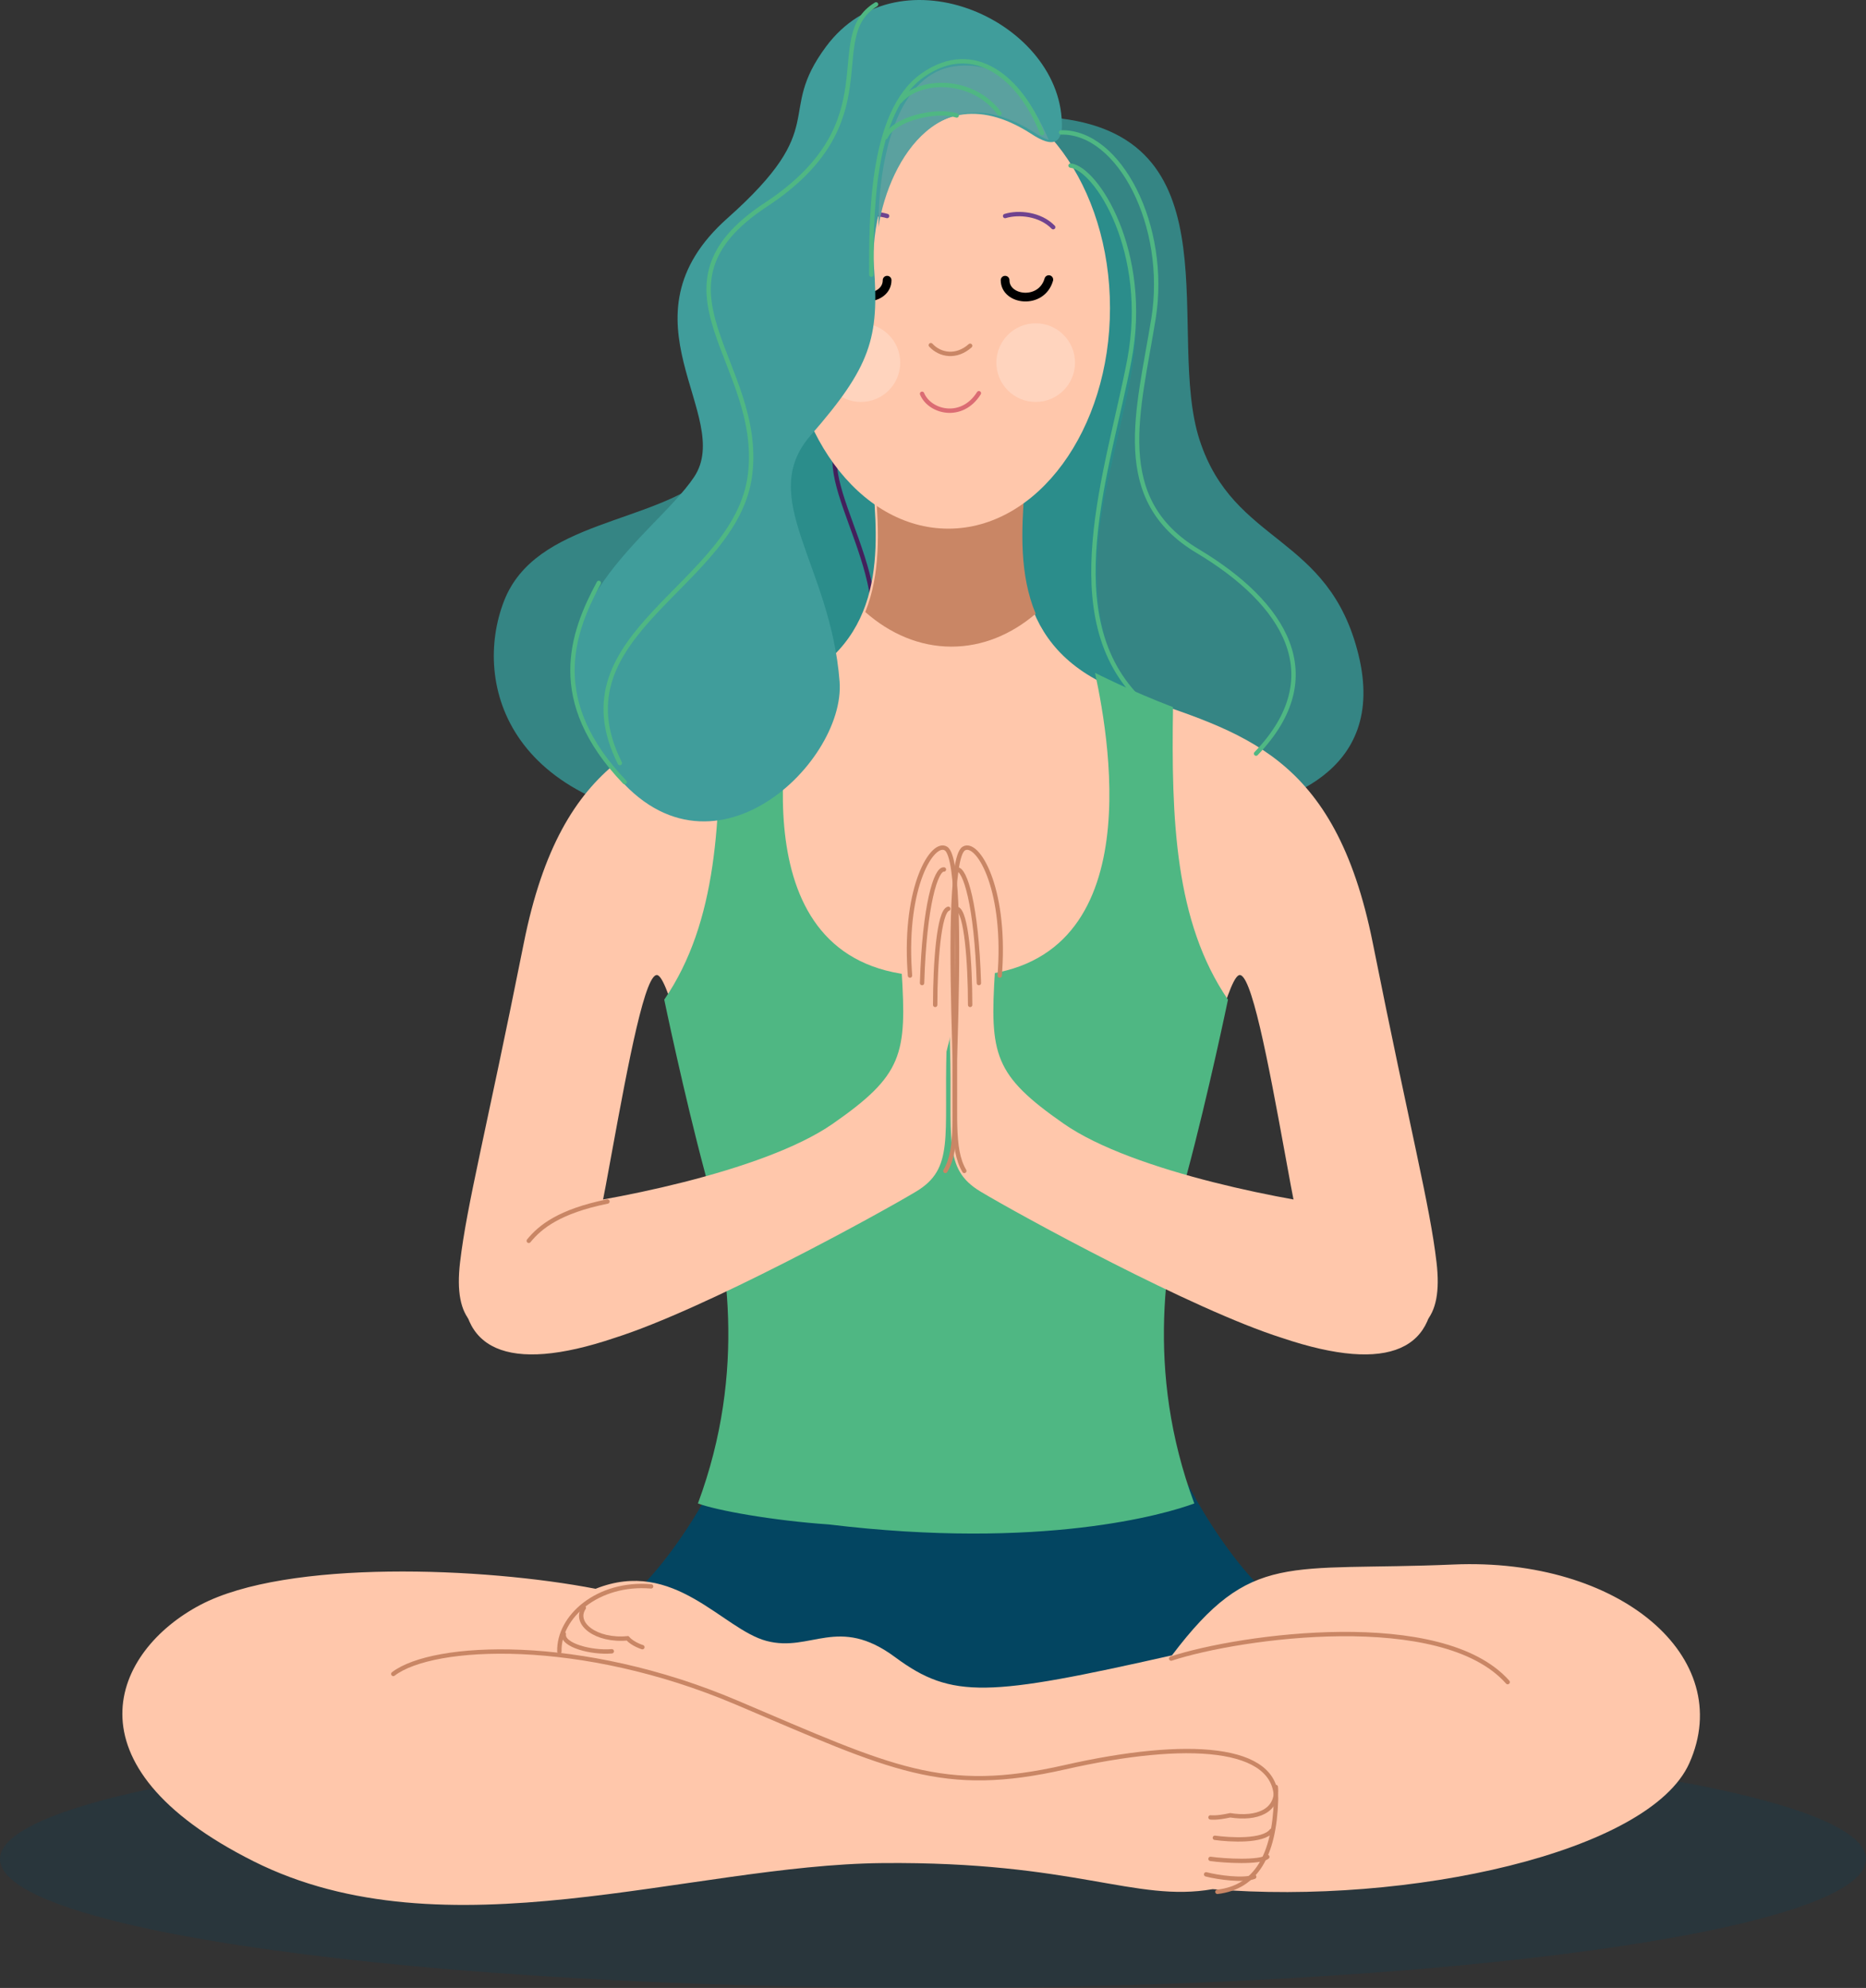 <?xml version="1.0" encoding="UTF-8"?>
<svg width="427px" height="455px" viewBox="0 0 427 455" version="1.1" xmlns="http://www.w3.org/2000/svg" xmlns:xlink="http://www.w3.org/1999/xlink">
    <rect x="0" y="0" width="427" height="455" fill="#333333" stroke="none"/>
    <!-- Generator: Sketch 49.3 (51167) - http://www.bohemiancoding.com/sketch -->
    <title>Page 1 Copy 2</title>
    <desc>Created with Sketch.</desc>
    <defs></defs>
    <g id="vedanth-ui" stroke="none" stroke-width="1" fill="none" fill-rule="evenodd">
        <g id="Vedanth-yoga-website" transform="translate(-470, -1752)">
            <g id="Benefits-of-yoga" transform="translate(0, 1529)">
                <g id="Group-52" transform="translate(47, 76)">
                    <g id="Page-1-Copy-2" transform="translate(423, 147)">
                        <path d="M427,425.499 C427,441.793 331.413,455 213.5,455 C95.587,455 0,441.793 0,425.499 C0,409.207 95.587,396 213.5,396 C331.413,396 427,409.207 427,425.499" id="Fill-1" fill="#034561" opacity="0.2"></path>
                        <path d="M218.228,401.707 C225.872,400.063 262.921,390.944 289,363.816 C284.943,360.12 278.048,351.497 271.962,340 L217.5,348.423 L163.038,340 C156.951,351.497 150.057,360.12 146,363.816 C172.079,390.944 209.126,400.063 216.774,401.707 L216.791,402 C216.791,402 217.051,401.953 217.5,401.86 C217.949,401.953 218.209,402 218.209,402 L218.228,401.707 Z" id="Fill-9" fill="#034561"></path>
                        <path d="M136.288,363.641 C110.82,358.702 65.684,356.849 45.806,367.347 C25.93,377.844 14.128,403.984 58.023,426.009 C101.916,448.034 157.616,426.834 201.924,426.421 C246.232,426.009 259.689,435.478 277.496,432.391 C322.218,436.096 377.421,424.023 386.57,403.557 C397.409,379.312 370.668,356.437 332.571,358.084 C294.473,359.732 286.4,354.792 268.181,378.875 C226.148,388.342 217.865,388.96 204.822,379.285 C191.779,369.612 185.565,378.256 175.42,375.58 C165.275,372.904 154.301,356.437 136.288,363.641" id="Fill-11" fill="#FFC7AB"></path>
                        <path d="M162.8,108.351 C149.792,120.104 122.537,118.865 115.309,137.629 C108.083,156.392 115.929,186.702 166.103,189.176 C216.281,191.651 268.105,187.938 280.289,186.082 C292.473,184.227 317.664,177.425 310.85,149.796 C304.037,122.165 282.357,124.846 274.51,100.722 C266.661,76.599 282.975,32.063 242.711,27.114 C210.292,24.228 195.011,76.804 162.8,108.351" id="Fill-13" fill="#358584"></path>
                        <path d="M189.079,85.308 C175.161,94.578 168.818,149.427 188.152,159.932 C207.484,170.439 258.526,165.341 259.762,159.315 C250.018,148.5 249.246,129.652 253.421,110.493 C257.598,91.335 260.537,82.527 259.918,69.859 C259.298,57.19 254.196,37.104 240.121,38.031 C224.809,38.65 195.42,62.906 189.079,85.308" id="Fill-17" fill="#2B8D8B"></path>
                        <path d="M192.773,100 C184.474,109.915 208.689,135.238 196.497,154" id="Stroke-21" stroke="#43205C" stroke-linecap="round"></path>
                        <path d="M328.724,288.927 C327.172,275.668 322.828,259.324 314.139,215.845 C305.447,172.366 284.346,167.74 258.276,158.798 C232.207,149.854 232.828,128.885 234.068,112.543 L217.312,111.055 L217.312,111 L217,111.028 L216.69,111 L216.69,111.055 L199.931,112.543 C201.171,128.885 201.792,149.854 175.723,158.798 C149.656,167.74 128.552,172.366 119.864,215.845 C111.173,259.324 106.828,275.668 105.275,288.927 C103.726,302.186 108.69,306.813 120.794,305.886 C132.896,304.962 136.311,283.992 140.034,263.64 C143.76,243.289 147.794,221.703 150.587,223.245 C153.379,224.787 158.345,248.223 161.449,251.922 C164.414,255.459 212.698,250.55 217,250.106 C221.301,250.55 269.585,255.459 272.553,251.922 C275.654,248.223 280.62,224.787 283.412,223.245 C286.208,221.703 290.242,243.289 293.965,263.64 C297.688,283.992 301.103,304.962 313.208,305.886 C325.311,306.813 330.275,302.186 328.724,288.927" id="Fill-23" fill="#FFC7AB"></path>
                        <path d="M217.725,148 C224.797,148 231.398,145.241 237,140.473 C233.262,131.556 233.741,121.381 234.404,112.549 L217.725,111.055 L217.725,111 L217.415,111.028 L217.106,111 L217.106,111.055 L200.424,112.549 C201.079,121.25 201.559,131.257 198,140.077 C203.694,145.087 210.46,148 217.725,148" id="Fill-25" fill="#C98665"></path>
                        <path d="M254,70.5 C254,98.391 237.436,121 217.001,121 C196.566,121 180,98.391 180,70.5 C180,42.609 196.566,20 217.001,20 C237.436,20 254,42.609 254,70.5" id="Fill-27" fill="#FFC7AB"></path>
                        <path d="M203,64.132 C203,68.771 194.692,69.831 193,64" id="Stroke-29" stroke="#000000" stroke-width="2" stroke-linecap="round"></path>
                        <path d="M188,83 C188,87.971 192.031,92 196.998,92 C201.969,92 206,87.971 206,83 C206,78.028 201.969,74 196.998,74 C192.031,74 188,78.028 188,83" id="Fill-31" fill="#FFFFFF" style="mix-blend-mode: lighten;" opacity="0.23"></path>
                        <path d="M203,49.444 C199.88,48.486 194.958,48.964 192,52" id="Stroke-33" stroke="#6F438F" stroke-linecap="round"></path>
                        <path d="M271.667,268.476 C276.538,250.294 281,228.802 281,228.802 C268.832,211.031 268.017,187.474 268.424,161.852 C258.687,158.132 250.576,154 250.576,154 C254.226,170.944 263.152,223.43 219.339,223.43 C219.132,230.808 217.298,239.213 214.401,248.077 C214.121,239.161 213.868,230.748 213.661,223.43 C169.848,223.43 178.774,170.944 182.427,154 C182.427,154 174.312,158.132 164.576,161.852 C164.983,187.474 164.171,211.031 152,228.802 C152,228.802 156.465,250.294 161.333,268.476 C166.201,286.658 171.066,313.523 159.707,344.107 C163.932,345.691 176.684,348.018 189.684,348.916 C238.419,354.818 266.75,346.563 273.293,344.107 C261.934,313.523 266.799,286.658 271.667,268.476" id="Fill-35" fill="#4FB783"></path>
                        <path d="M310.914,276.745 C296.086,275.194 259.463,268.368 243.423,257.199 C227.383,246.028 226.475,241.374 227.683,222.136 C228.896,202.899 222.54,192.35 219.513,194.211 C216.486,196.073 216.789,219.345 217.396,239.823 C217.999,260.301 215.578,267.437 224.355,272.713 C233.132,277.987 272.782,299.706 293.36,306.22 C318.177,314.599 329.376,308.703 327.866,291.949 C326.352,275.194 310.914,276.745 310.914,276.745" id="Fill-37" fill="#FFC7AB"></path>
                        <path d="M123.083,276.745 C137.914,275.194 174.537,268.368 190.577,257.199 C206.617,246.028 207.525,241.374 206.314,222.136 C205.104,202.899 211.46,192.35 214.487,194.211 C217.514,196.073 217.211,219.345 216.604,239.823 C216.001,260.301 218.419,267.437 209.643,272.713 C200.865,277.987 161.218,299.706 140.637,306.22 C115.823,314.599 104.624,308.703 106.134,291.949 C107.648,275.194 123.083,276.745 123.083,276.745" id="Fill-39" fill="#FFC7AB"></path>
                        <path d="M208.232,223.29 C208.207,222.889 208.183,222.48 208.153,222.066 C206.927,202.877 213.377,192.354 216.45,194.21 C219.522,196.068 219.213,219.28 218.598,239.707 C218.142,254.987 219.399,262.819 216.335,268" id="Stroke-41" stroke="#C98665" stroke-linecap="round"></path>
                        <path d="M242.992,29.312 C243.613,5.076 205.912,-12.091 189.024,10.669 C177.34,26.412 190.471,28.587 166.484,49.924 C140.572,72.974 168.139,95.188 158.834,109.17 C149.529,123.154 116.237,142.21 138.569,174.215 C160.9,206.22 193.591,175.005 192.124,155.986 C190.058,129.161 173.033,113.923 185.507,99.641 C199.258,83.898 201.224,77.372 199.982,60.904 C198.742,44.436 211.15,14.709 235.86,30.555 C241.442,34.283 242.683,32.109 242.992,29.312" id="Fill-43" fill="#409D9B"></path>
                        <path d="M218.536,15.16 C206.551,16.687 201.12,33.12 201,52 C203.593,35.856 215.731,16.956 236.617,30.28 C237.99,31.192 239.1,31.748 240,32.03 C236.266,23.617 230.661,13.612 218.536,15.16" id="Fill-45" fill="#5BA19F"></path>
                        <path d="M121,284 C123.571,280.849 127.925,277.248 139,275" id="Stroke-47" stroke="#C98665" stroke-linecap="round"></path>
                        <path d="M90,383.132 C99.08,376.156 132.917,374.512 168.611,389.7 C204.307,404.885 215.654,410.838 243.715,404.477 C271.774,398.113 292.406,399.552 291.994,412.069 C291.584,424.586 287.456,431.973 278.583,433" id="Stroke-49" stroke="#C98665" stroke-linecap="round"></path>
                        <path d="M128.004,378 C127.791,370.034 136.788,362.066 149,363.089" id="Stroke-51" stroke="#C98665" stroke-linecap="round"></path>
                        <path d="M291.948,409 C292.561,414.521 287.648,416.442 281.506,415.481 C278.23,416.202 277,415.962 277,415.962" id="Stroke-53" stroke="#C98665" stroke-linecap="round"></path>
                        <path d="M278,420.635 C281.41,421.101 289.082,421.567 291,419" id="Stroke-55" stroke="#C98665" stroke-linecap="round"></path>
                        <path d="M277,425.459 C280.221,425.917 288.28,426.376 290,425" id="Stroke-57" stroke="#C98665" stroke-linecap="round"></path>
                        <path d="M276,429 C278.64,429.695 284.579,430.531 287,429.556" id="Stroke-59" stroke="#C98665" stroke-linecap="round"></path>
                        <path d="M268,379.613 C283.854,374.427 329.97,368.047 345,385" id="Stroke-61" stroke="#C98665" stroke-linecap="round"></path>
                        <path d="M133.593,368 C131.192,371.6 136.394,375.65 143.597,374.976 C144.799,376.326 147,377 147,377" id="Stroke-63" stroke="#C98665" stroke-linecap="round"></path>
                        <path d="M129.019,374 C128.597,376.563 135.356,378.338 140,377.946" id="Stroke-65" stroke="#C98665" stroke-linecap="round"></path>
                        <path d="M217,208 C214.858,208.629 214,220.362 214,230" id="Stroke-67" stroke="#C98665" stroke-linecap="round"></path>
                        <path d="M216,199.004 C214.213,198.794 211.534,206.969 211,225" id="Stroke-69" stroke="#C98665" stroke-linecap="round"></path>
                        <path d="M228.768,223.29 C228.793,222.889 228.819,222.48 228.847,222.066 C230.073,202.877 223.622,192.354 220.552,194.21 C217.479,196.068 217.786,219.28 218.401,239.707 C218.86,254.987 217.601,262.819 220.664,268" id="Stroke-71" stroke="#C98665" stroke-linecap="round"></path>
                        <path d="M219,208 C221.142,208.629 222,220.362 222,230" id="Stroke-73" stroke="#C98665" stroke-linecap="round"></path>
                        <path d="M219,199.004 C220.784,198.794 223.464,206.969 224,225" id="Stroke-75" stroke="#C98665" stroke-linecap="round"></path>
                        <g id="hair-strokes" transform="translate(131, 1)" stroke="#4FB783" stroke-linecap="round">
                            <path d="M107.467,29.488 C102.834,17.463 92.177,7.748 80.128,16.229 C68.08,24.708 68.389,49.532 68.389,61.866" id="Stroke-77"></path>
                            <path d="M74.901,22.216 C79.534,16.82 91.678,16.794 97.697,24.963" id="Stroke-79"></path>
                            <path d="M71.645,30.39 C73.56,26.182 83.138,23.926 87.928,25.43" id="Stroke-81"></path>
                            <path d="M6.026,132.415 C-0.19,143.965 -5.798,159.422 11.941,178" id="Stroke-83"></path>
                            <path d="M69.474,0 C56.988,7.562 73.106,26.886 44.234,45.87 C15.364,64.854 43.765,81.984 40.646,107.604 C37.524,133.223 -4.143,143.718 10.838,173.659" id="Stroke-85"></path>
                            <path d="M111.809,29.308 C125.177,28.999 136.372,50.79 132.95,71.964 C129.529,93.134 123.156,113.225 143.057,125.126 C162.955,137.025 173.528,153.716 156.428,171.488" id="Stroke-15"></path>
                            <path d="M113.98,36.902 C119.829,37.521 132.16,56.569 127.418,81.501 C122.674,106.434 110.184,140.502 130.263,159.549" id="Stroke-19"></path>
                        </g>
                        <path d="M230,64.132 C230,68.771 238.306,69.831 240,64" id="Stroke-87" stroke="#000000" stroke-width="2" stroke-linecap="round"></path>
                        <path d="M213,79 C215.172,81.355 218.898,81.909 222,79.138" id="Stroke-89" stroke="#C98665" stroke-linecap="round"></path>
                        <path d="M211,90.128 C212.724,94.322 220.084,96.228 224,90" id="Stroke-91" stroke="#DB6C73" stroke-linecap="round"></path>
                        <path d="M246,83 C246,87.971 241.969,92 236.999,92 C232.031,92 228,87.971 228,83 C228,78.028 232.031,74 236.999,74 C241.969,74 246,78.028 246,83" id="Fill-93" fill="#FFFFFF" style="mix-blend-mode: lighten;" opacity="0.23"></path>
                        <path d="M230,49.444 C233.12,48.486 238.044,48.964 241,52" id="Stroke-95" stroke="#6F438F" stroke-linecap="round"></path>
                    </g>
                </g>
            </g>
        </g>
    </g>
</svg>
